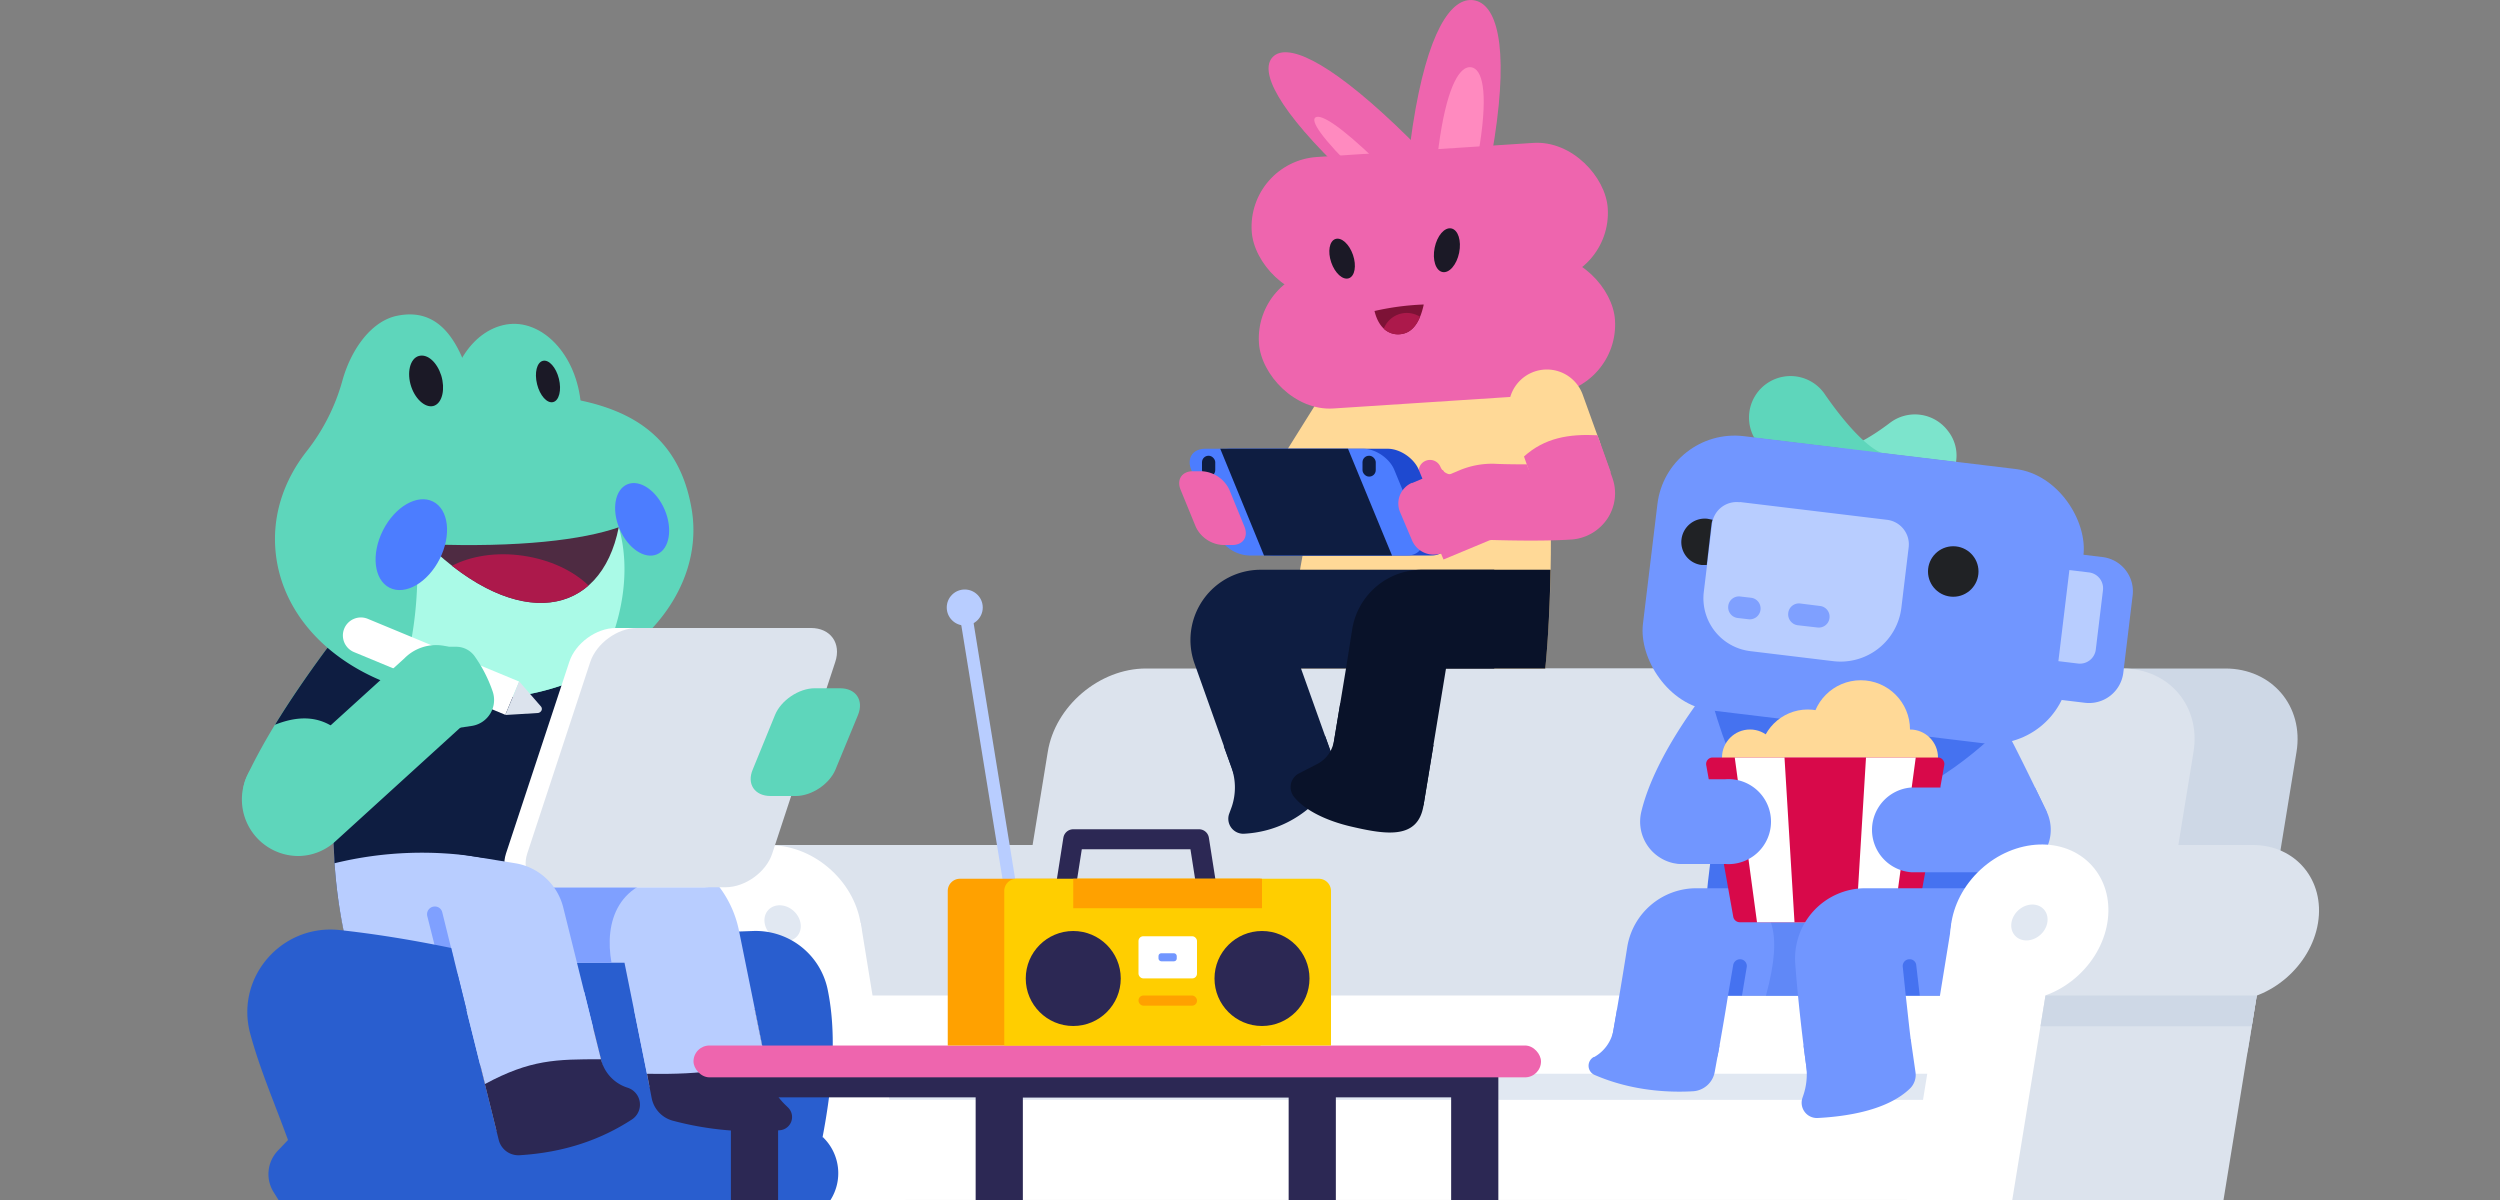 <svg viewBox="0 0 1000 480" xmlns="http://www.w3.org/2000/svg"><rect x="0" y="0" width="1000" height="480" fill="#808080" stroke="none"/><path d="m308 338 18 110.8h123.3l-18-110.8z" fill="#dce3ed"/><path d="m918.6 300.8c3-18.3-9.8-33.4-28.5-33.4h-390.6c-18.6 0-36.3 15.1-39.3 33.4l-19.1 117.2c-2.9 18.4 9.8 33.4 28.5 33.4h390.6c18.6 0 36.3-15 39.3-33.4z" fill="#ced8e6"/><path d="m877.4 300.8c3-18.3-9.8-33.4-28.4-33.4h-390.6c-18.7 0-36.4 15.1-39.3 33.4l-19.1 117.2c-3 18.4 9.8 33.4 28.4 33.4h390.6c18.7 0 36.3-15 39.3-33.4z" fill="#dce3ed"/><path d="m332.2 398.2h458.9v81.79h-458.9z" fill="#fff"/><path d="m332.2 429.5h458.9v10.44h-458.9z" fill="#e1e8f2"/><path d="m907.4 369.2-18 110.8h-95.5l18-110.8z" fill="#dce3ed"/><path d="m891 400.4c17.1 0 33.4-14.1 36.2-31.2s-8.9-31.2-26.1-31.2h-84.1l-10.1 62.4z" fill="#dce3ed"/><path d="m795.4 276.9h-96.9c-6.2 25.6-19.7 70.5-16.4 121.3h109.1c11.1-64.2 4.2-121.3 4.2-121.3z" fill="#4572f0"/><path d="m798.5 284.7a16.9 16.9 0 0 0 -29.3 17c1.9 3.3 14.7 27.8 17.4 33l32.1-10c-.6-1.2-13.5-28.4-20.2-40z" fill="#7196ff"/><path d="m669.8 432.8-27.3-5c.1-.2 4.6-24.8 8.4-49a28 28 0 0 1 27.6-23.5h50v42.9h-37.3c-1.3 8.3-2.7 16.1-3.8 22.4a15 15 0 0 1 -17.6 12.2z" fill="#7196ff"/><path d="m697.2 355.3c10.6 8.3 16.6 15.5 9.2 42.9h28.5v-42.9z" fill="#6088f7"/><path d="m673 345.6a17.2 17.2 0 0 1 -3.9-.4 17 17 0 0 1 -12.6-20.4c5.8-24.4 28.1-51.2 30.6-54.2a16.9 16.9 0 1 1 25.8 21.9c-5.4 6.4-20.1 26-23.4 40.1a17.1 17.1 0 0 1 -16.5 13z" fill="#7196ff"/><path d="m685 281.3c10.4 35.8 19.9 47.3 43.5 45.6 36-2.5 60.2-24.7 71.5-35.1z" fill="#4572f0"/><path d="m517.6 204.3 22.4-35.8" fill="none" stroke="#ffd997" stroke-linecap="round" stroke-linejoin="round" stroke-width="30.485"/><path d="m618.1 161.6c5.1 60.5 0 105.8 0 105.8h-102.4c2.6-58.1 22.3-105.8 22.3-105.8l74.4-15.7z" fill="#ffd997"/><path d="m580.8 198.9a14.2 14.2 0 0 1 -13-8.7 4.5 4.5 0 1 1 8.4-3.4 5.1 5.1 0 0 0 6.5 2.7 4.5 4.5 0 1 1 3.5 8.3 14.9 14.9 0 0 1 -5.4 1.1z" fill="#ee65ae"/><path d="m597.8 55.3c-5.8 37.7-13.8 40.9-22.8 39.5s-15.7-6.8-9.9-44.5 15.4-51.6 24.4-50.2 14.1 17.5 8.3 55.2z" fill="#ee65ae"/><path d="m592 57.3c-3.2 20.9-7.1 22.7-11.5 22s-7.7-3.6-4.5-24.5 8.1-28.6 12.5-27.9 6.7 9.5 3.5 30.4z" fill="#ff8abf"/><path d="m539.2 70.7c28.4 27 35.9 25.5 41.3 19.9s6.4-13.3-22-40.3-44-33.1-49.4-27.5 1.6 20.9 30.1 47.9z" fill="#ee65ae"/><path d="m543.6 69.8c15.6 15.1 18.9 15.4 20.8 13.8s1.4-4.6-13.5-19-22.3-18.9-24.6-17.7 1.9 8 17.3 22.9z" fill="#ff8abf"/><rect fill="#ee65ae" height="56.03" rx="28" transform="matrix(-.998 .065 -.065 -.998 1148.4 138.3)" width="142.7" x="500.6" y="59.7"/><rect fill="#ee65ae" height="56.03" rx="28" transform="matrix(-.998 .065 -.065 -.998 1157.1 227.5)" width="142.7" x="503.5" y="104.5"/><ellipse cx="536.9" cy="103.5" fill="#1b1926" rx="4.6" ry="8.3" transform="matrix(.946 -.324 .324 .946 -4.6 179.5)"/><ellipse cx="578.7" cy="100.1" fill="#1b1926" rx="8.9" ry="5" transform="matrix(.199 -.98 .98 .199 365.5 647.3)"/><path d="m549.8 124.4a106.1 106.1 0 0 1 19.7-2.6c-1.3 6.1-3.8 10.5-7.9 11.6s-9.7-.4-11.8-9z" fill="#7d1236"/><path d="m561.6 133.4a8.3 8.3 0 0 1 -8.1-1.9 9.9 9.9 0 0 1 6.7-6 10 10 0 0 1 7.8 1.2c-1.4 3.5-3.5 5.9-6.4 6.7z" fill="#ac194b"/><path d="m486.3 187.9c-1.9-4.6.6-8.4 5.6-8.4h63.2c4.9 0 10.5 3.8 12.4 8.4l10.7 26c1.8 4.6-.7 8.3-5.6 8.3h-63.2a14.6 14.6 0 0 1 -12.5-8.3z" fill="#1e49d0"/><path d="m476.5 187.9c-1.9-4.6.6-8.4 5.6-8.4h63.2c4.9 0 10.5 3.8 12.4 8.4l10.7 26c1.9 4.6-.7 8.3-5.6 8.3h-63.2a14.6 14.6 0 0 1 -12.5-8.3z" fill="#4c7dff"/><path d="m488.1 179.5 17.5 42.7h51.2l-17.6-42.7z" fill="#0e1d41"/><rect fill="#0e1d41" height="8.34" rx="2.6" width="5.3" x="480.8" y="182.3"/><rect fill="#0e1d41" height="8.34" rx="2.6" width="5.3" x="545" y="182.3"/><path d="m577.4 223.8-11.8-28.1 18-7.5a33.9 33.9 0 0 1 14-2.7c3.7.2 11.1.3 18.4.2l24-8.6 4.9 13.9a18.3 18.3 0 0 1 -1.9 16.4 18.9 18.9 0 0 1 -14.3 8.4c-10.5.7-24.5.4-32 .2a3.1 3.1 0 0 0 -1.3.3z" fill="#ee65ae"/><path d="m625.3 196.6a15.2 15.2 0 0 1 -14.3-10.1l-6.6-18.3a15.2 15.2 0 0 1 28.7-10.3l6.6 18.3a15.3 15.3 0 0 1 -14.4 20.4z" fill="#ffd997"/><path d="m639 174.1c-11.6-.6-21.2 1.1-29.4 8.5l7.8 22.3 26.9-16z" fill="#ee65ae"/><path d="m571.1 193.8h13.5a0 0 0 0 1 0 0v30.5a0 0 0 0 1 0 0h-13a9.4 9.4 0 0 1 -9.4-9.4v-12.2a9 9 0 0 1 9-9z" fill="#ee65ae" transform="matrix(.92 -.39 .39 .92 -36.23 237.68)"/><path d="m477.1 188.5c-4.3 0-6.5 3.3-4.9 7.3l6.1 14.9a12.7 12.7 0 0 0 10.9 7.3h3.7c4.3 0 6.5-3.2 4.9-7.3l-6.1-14.9a12.9 12.9 0 0 0 -10.9-7.3z" fill="#ee65ae"/><path d="m498.2 322.7-20.4-57.3a28.1 28.1 0 0 1 26.4-37.5h93.5v39.5h-77.3l15 42z" fill="#0e1d41"/><path d="m492.7 322.7-1.1 3a6 6 0 0 0 5.9 7.8c11.5-.6 24.3-5.5 34.8-19.5a10.2 10.2 0 0 0 1.4-9.4l-3.6-10.1-40.6 4 3.1 8.5a24.1 24.1 0 0 1 .1 15.7z" fill="#0e1d41"/><path d="m620.2 227.9c-.4 24.4-2.1 39.5-2.1 39.5h-39.7l-9 54.8-39-6.4 8-48.4 2.5-15.8a28.3 28.3 0 0 1 28-23.7z" fill="#091229"/><path d="m536.1 281.3-2.5 15a12.7 12.7 0 0 1 -6.9 9.4l-7.2 3.7a6.2 6.2 0 0 0 -2 9.2c4.3 5.5 13.2 9.8 23.3 12.1 13.8 3.2 26.4 5.1 28.6-8.5l4-24.2z" fill="#091229"/><path d="m755.9 169.2c-13.9 10.5-19.4 10.1-19.4 10.1l45.9 5.5a15.8 15.8 0 0 0 -3.2-12.4 16.5 16.5 0 0 0 -23.3-3.2z" fill="#7ce4cc"/><path d="m701.7 175.1 51.5 6.2c-.1 0-7.7-1.3-23-23.2a16.6 16.6 0 0 0 -28.5 17z" fill="#5ed6bb"/><rect fill="#7196ff" height="110.44" rx="31.1" transform="matrix(.993 .12 -.12 .993 33.8 -87.8)" width="171.6" x="659.2" y="180.7"/><path d="m692 204.3h59.3a9.9 9.9 0 0 1 9.9 9.9v24.2a24.5 24.5 0 0 1 -24.5 24.6h-33.4a21.3 21.3 0 0 1 -21.3-21.3v-27.4a9.9 9.9 0 0 1 9.9-9.9z" fill="#b8cdff" transform="matrix(.993 .12 -.12 .993 33.3 -85.1)"/><path d="m699.4 247.7-4.3-.5a4.3 4.3 0 0 1 -3.8-4.8 4.3 4.3 0 0 1 4.8-3.8l4.3.5a4.3 4.3 0 0 1 3.8 4.8 4.3 4.3 0 0 1 -4.8 3.8z" fill="#7fa0ff"/><path d="m727 251-7.9-.9a4.4 4.4 0 0 1 -3.8-4.9 4.3 4.3 0 0 1 4.8-3.8l8 1a4.3 4.3 0 0 1 3.7 4.8 4.3 4.3 0 0 1 -4.8 3.8z" fill="#7fa0ff"/><path d="m809.7 221.9h27.6a13.8 13.8 0 0 1 13.8 13.8v31.1a13.8 13.8 0 0 1 -13.8 13.8h-27.6a0 0 0 0 1 0 0v-58.7a0 0 0 0 1 0 0z" fill="#7196ff" transform="matrix(.993 .12 -.12 .993 36.2 -98)"/><path d="m825.2 228.9h7.9a6.4 6.4 0 0 1 6.4 6.4v23.9a6.4 6.4 0 0 1 -6.4 6.4h-7.9a0 0 0 0 1 0 0v-36.7a0 0 0 0 1 0 0z" fill="#b8cdff" transform="matrix(.993 .12 -.12 .993 35.8 -98.3)"/><path d="m685 207.9a10.5 10.5 0 0 0 -.4 1.7l-1.9 16.4h-2a9.2 9.2 0 0 1 -8.1-10.3 9.4 9.4 0 0 1 10.4-8.2z" fill="#202225"/><g fill="#ffd997"><circle cx="700" cy="303" r="11.2"/><circle cx="764" cy="303" r="11.2"/><circle cx="723.1" cy="303" r="19.2"/><circle cx="744.3" cy="291.8" r="19.7"/></g><path d="m775.2 303h-90.2a2.6 2.6 0 0 0 -2.5 3.1l10.8 60.6a2.7 2.7 0 0 0 2.6 2.2h68.4a2.6 2.6 0 0 0 2.6-2.2l10.8-60.6a2.6 2.6 0 0 0 -2.5-3.1z" fill="#d8094a"/><path d="m766.3 303h-72.4l8.9 65.9h54.6z" fill="#fff"/><path d="m746.4 303h-32.6l4 65.9h24.6z" fill="#d8094a"/><path d="m818.7 324.7-4.7-9.7h-49.5a17 17 0 0 0 0 33.9h38.9a17 17 0 0 0 15.3-24.2z" fill="#7196ff"/><path d="m690.1 345.6h-17.1a17 17 0 0 1 0-33.9h17.1a17 17 0 1 1 0 33.9z" fill="#7196ff"/><path d="m791.2 398.2h-28.9c.7 6.2 1.3 12 1.9 16.9a17.9 17.9 0 0 1 -14.9 20l-25 4c-.1-.9-2.9-18.3-5.1-40.9-.4-4.1-.8-8.4-1.1-12.8a28.1 28.1 0 0 1 27.8-30.1h50.4a408.5 408.5 0 0 1 -5.1 42.9z" fill="#7196ff"/><path d="m822.9 369.2-18 110.8h-42.2l18-110.8z" fill="#fff"/><ellipse cx="811.9" cy="369.2" fill="#fff" rx="33.8" ry="28.8" transform="matrix(.735 -.678 .678 .735 -35.3 648.1)"/><ellipse cx="811.9" cy="369.2" fill="#e1e8f2" rx="7.8" ry="6.6" transform="matrix(.735 -.678 .678 .735 -35.3 648.1)"/><path d="m302.1 369.2 18 110.8h42.2l-18-110.8z" fill="#fff"/><ellipse cx="313.1" cy="369.2" fill="#fff" rx="28.8" ry="33.8" transform="matrix(.678 -.735 .735 .678 -170.6 349.1)"/><ellipse cx="313.1" cy="369.2" fill="#e1e8f2" rx="6.6" ry="7.8" transform="matrix(.678 -.735 .735 .678 -170.6 349.1)"/><path d="m902.7 398.2h-84.5l-2 12.3h84.5z" fill="#ced8e6"/><path d="m301.2 372.4c-50.9 1.8-145.1 7.2-145.1 7.2v100.4h167.4c7-29 12.9-58.8 7.5-84.5a29.4 29.4 0 0 0 -29.8-23.1z" fill="#295ecf"/><path d="m230.9 254.8-94.3 15.8c-4.1 58.2-5.4 77.6 3.4 112.5h116.6c1.5-56.8-10-97-25.7-128.3z" fill="#0e1d41"/><path d="m259.8 434.7-10-49.6h-35.8v-47.5h39.3a43.2 43.2 0 0 1 42.3 34.7l12.4 61.3z" fill="#b8cdff"/><path d="m210.2 372.3 3.1 12.8h31.3c-2.9-16.2 2.2-33.8 27.2-34.9h-68.5z" fill="#7fa0ff"/><path d="m258.8 429.5 1.9 9.9a11.7 11.7 0 0 0 8.5 8.9 125.3 125.3 0 0 0 42.7 3.8 5.3 5.3 0 0 0 3.2-9.2l-.5-.5a25.1 25.1 0 0 1 -7.6-13.4l-5.1-25.3z" fill="#2c2854"/><path d="m258.8 429.5c23.4.5 35.2-2.2 47.2-5.5l-4.1-20.3h-48.3z" fill="#b8cdff"/><path d="m114.9 335.6a16.9 16.9 0 0 1 -7.6-1.7 17.7 17.7 0 0 1 -8.4-23.7c6.9-14.6 17.5-31.5 31.5-50.3a17.8 17.8 0 1 1 28.5 21.3c-15.7 21.1-23.8 35.7-27.9 44.3a17.9 17.9 0 0 1 -16.1 10.1z" fill="#5ed6bb"/><path d="m155.3 256.3a17.8 17.8 0 0 0 -24.9 3.6q-11.9 16.1-20.4 30c17-6.8 26.7 1 34 12.7 4-6.2 8.9-13.4 14.9-21.4a17.7 17.7 0 0 0 -3.6-24.9z" fill="#0e1d41"/><path d="m232.4 162.2c1.7 21.3-10.2 39.7-25.7 40.5s-27-15-27.7-34.6 9.5-35.9 23.5-38.3 28.3 11.7 29.9 32.4z" fill="#5ed6bb"/><path d="m276.7 203.9c5.6 34.2-24.8 67.6-69.4 74.5-47.4 7.4-92.1-17.8-96.9-56.2-1.9-15.3 2.9-29.9 12.5-42a80 80 0 0 0 14.1-28.1c3.6-12.8 11.8-23.8 21.9-25.8 16.2-3.3 25.1 8.9 30.5 30.6 42.2 0 80.2 4.3 87.3 47z" fill="#5ed6bb"/><path d="m223.6 231.4-56.6-14.5c.1 15.1.5 34.8-7.4 57.9a103.6 103.6 0 0 0 47.7 3.6 99.2 99.2 0 0 0 31.4-10.3c9.8-17.2 14.1-39.1 8.8-57.2z" fill="#aafae7"/><path d="m176.5 150.2c1.6 5.3.5 10.6-2.6 12s-7.5-1.9-9.4-7.5-.5-11.3 3-12.3 7.3 2.5 9 7.8z" fill="#1b1926"/><path d="m171 217.7c36.7 1.4 62.3-1.8 76.5-6.8-7.1 35.9-40.4 42-76.5 6.8z" fill="#4e2b42"/><path d="m235.4 234.2c-6.1-5.9-15.3-10.3-26.1-11.9s-21 .1-28.5 4c22 17.2 42 18.9 54.6 7.9z" fill="#ac194b"/><ellipse cx="164.4" cy="217.9" fill="#4c7dff" rx="19.3" ry="12.7" transform="matrix(.451 -.893 .893 .451 -104.2 266.4)"/><ellipse cx="256.6" cy="208" fill="#4c7dff" rx="9.8" ry="15.2" transform="matrix(.921 -.391 .391 .921 -60.8 116.5)"/><path d="m325.7 264.8c2.4-7.5-2-13.6-9.8-13.6h-69.6c-7.8 0-16.2 6.1-18.6 13.6l-25.3 76.6c-2.4 7.4 2 13.5 9.8 13.5h69.6c7.8 0 16.2-6.1 18.7-13.5z" fill="#fff"/><path d="m334.1 264.8c2.5-7.5-1.9-13.6-9.7-13.6h-69.6c-7.8 0-16.2 6.1-18.7 13.6l-25.2 76.6c-2.4 7.4 2 13.5 9.8 13.5h69.5c7.9 0 16.3-6.1 18.7-13.5z" fill="#dce3ed"/><path d="m171.3 229a7.2 7.2 0 0 1 7.2 7.2v65.5a0 0 0 0 1 0 0h-14.4a0 0 0 0 1 0 0v-65.4a7.2 7.2 0 0 1 7.2-7.3z" fill="#fff" transform="matrix(.383 -.924 .924 .383 -139.5 322)"/><path d="m207.7 272.6-5.6 13.4 13.1-.8a1.9 1.9 0 0 0 1.4-1 1.5 1.5 0 0 0 -.3-1.7z" fill="#dce3ed"/><path d="m244.6 440.8-46 11.5-15.6-62.7-39.5-6.5-3.7-.6a200.7 200.7 0 0 1 -6.4-49.1l72.7 11.9a23.7 23.7 0 0 1 19.2 17.7l5 20.1z" fill="#b8cdff"/><path d="m173.9 362.6a3.1 3.1 0 0 0 -3 3.8l4.4 17.5h6.3l-4.7-19a3 3 0 0 0 -3-2.3z" fill="#7fa0ff"/><path d="m193.7 343.2a147.3 147.3 0 0 0 -59.9 2.1l-1.2-25.5 62.5.8z" fill="#0e1d41"/><path d="m111.4 480-1.8-2.9a13.6 13.6 0 0 1 1.6-16.9l4-4.2c-5.6-15.4-11.2-28.1-15.1-42.5-6.1-22.4 12.4-43.9 35.6-41.5 12.8 1.4 27.4 3.6 44.8 7.2l6.1 24.8v76z" fill="#295ecf"/><path d="m524.9 480v-50.5h-223.1v50.5" fill="none" stroke="#2c2854" stroke-miterlimit="10" stroke-width="18.877"/><path d="m589.9 480v-50.5h-190.2v50.5" fill="none" stroke="#2c2854" stroke-miterlimit="10" stroke-width="18.877"/><rect fill="#ee65ae" height="12.74" rx="6.4" width="339" x="277.4" y="418.2"/><path d="m329 454.7.5.5a20 20 0 0 1 2.7 24.8h-12.1z" fill="#295ecf"/><path d="m764.3 415.7 1.9 13.2a7.6 7.6 0 0 1 -2.1 6.4c-9.1 8.9-25.6 11.3-37 11.9a6.1 6.1 0 0 1 -6.1-8.1l.2-.6a26.2 26.2 0 0 0 1.3-12.1l-1.1-8.2z" fill="#7196ff"/><path d="m687.8 418.2-1.9 10.5a9.4 9.4 0 0 1 -8.6 7.8c-8.7.5-23.9.2-39.4-6.5a4 4 0 0 1 -.4-7.2h.2a15.5 15.5 0 0 0 7.7-10.9l1.4-8z" fill="#7196ff"/><path d="m173.7 258.7h8.8a9.1 9.1 0 0 1 7.5 4 55 55 0 0 1 7 13.7 10.5 10.5 0 0 1 -8.5 14l-10.8 1.6z" fill="#5ed6bb"/><path d="m404.8 359.4-18.9-116.4" fill="none" stroke="#b8cdff" stroke-linecap="round" stroke-miterlimit="10" stroke-width="5"/><path d="m384 351.5h120.2a0 0 0 0 1 0 0v66.7a0 0 0 0 1 0 0h-125.1a0 0 0 0 1 0 0v-61.8a4.9 4.9 0 0 1 4.9-4.9z" fill="#ffa100"/><path d="m479.6 335.7h-50.3l-6.8 43.4h63.9z" fill="none" stroke="#2c2854" stroke-linecap="round" stroke-linejoin="round" stroke-width="8"/><path d="m406.6 351.5h120.9a4.9 4.9 0 0 1 4.9 4.9v61.8a0 0 0 0 1 0 0h-130.7a0 0 0 0 1 0 0v-61.8a4.9 4.9 0 0 1 4.9-4.9z" fill="#ffce00"/><path d="m429.3 351.5h75.5v11.79h-75.5z" fill="#ffa100"/><circle cx="429.3" cy="391.4" fill="#2c2854" r="19"/><circle cx="504.8" cy="391.4" fill="#2c2854" r="19"/><path d="m308.2 318.4c-6.3 0-9.6-4.8-7.1-10.6l8.9-21.8c2.4-5.9 9.6-10.7 15.9-10.7h10.1c6.4 0 9.6 4.8 7.2 10.7l-9 21.8c-2.4 5.8-9.5 10.6-15.9 10.6z" fill="#5ed6bb"/><path d="m192.1 426.2 7.4 29.8a8.1 8.1 0 0 0 8.2 6.1c18.1-1.1 32.8-6.3 45.2-14.4a7.1 7.1 0 0 0 -1.8-12.6 15.8 15.8 0 0 1 -10.7-11.4l-3.2-12.9z" fill="#2c2854"/><path d="m762.3 398.2-1.2-11.5a2.7 2.7 0 0 1 2.7-3 2.6 2.6 0 0 1 2.7 2.4l1.4 12.1z" fill="#4572f0"/><path d="m696.8 398.2 1.9-11.4a2.7 2.7 0 0 0 -2.7-3.1 2.8 2.8 0 0 0 -2.7 2.2l-2.1 12.3z" fill="#4572f0"/><path d="m194 433.6c18.2-9.8 28.4-9.9 46.4-9.9l-6.7-26.9-47.1 7.2z" fill="#b8cdff"/><path d="m119.2 342.4a22.6 22.6 0 0 1 -20.3-32.2 17.8 17.8 0 0 1 21.5-9.3l41.3-37.5a17.8 17.8 0 1 1 23.9 26.3l-51.3 46.7a22.1 22.1 0 0 1 -15.1 6z" fill="#5ed6bb"/><rect fill="#fff" height="16.86" rx="1.9" width="23.4" x="455.4" y="374.5"/><rect fill="#ffa100" height="4.08" rx="2" width="23.4" x="455.4" y="398.2"/><rect fill="#7196ff" height="3.22" rx="1.1" width="7.3" x="463.4" y="381.3"/><circle cx="385.9" cy="243" fill="#b8cdff" r="7.2"/><circle cx="781.3" cy="228.6" fill="#202225" r="10.1"/><ellipse cx="219.1" cy="152.7" fill="#1b1926" rx="4.5" ry="8.5" transform="matrix(.971 -.24 .24 .971 -30.2 56.9)"/></svg>